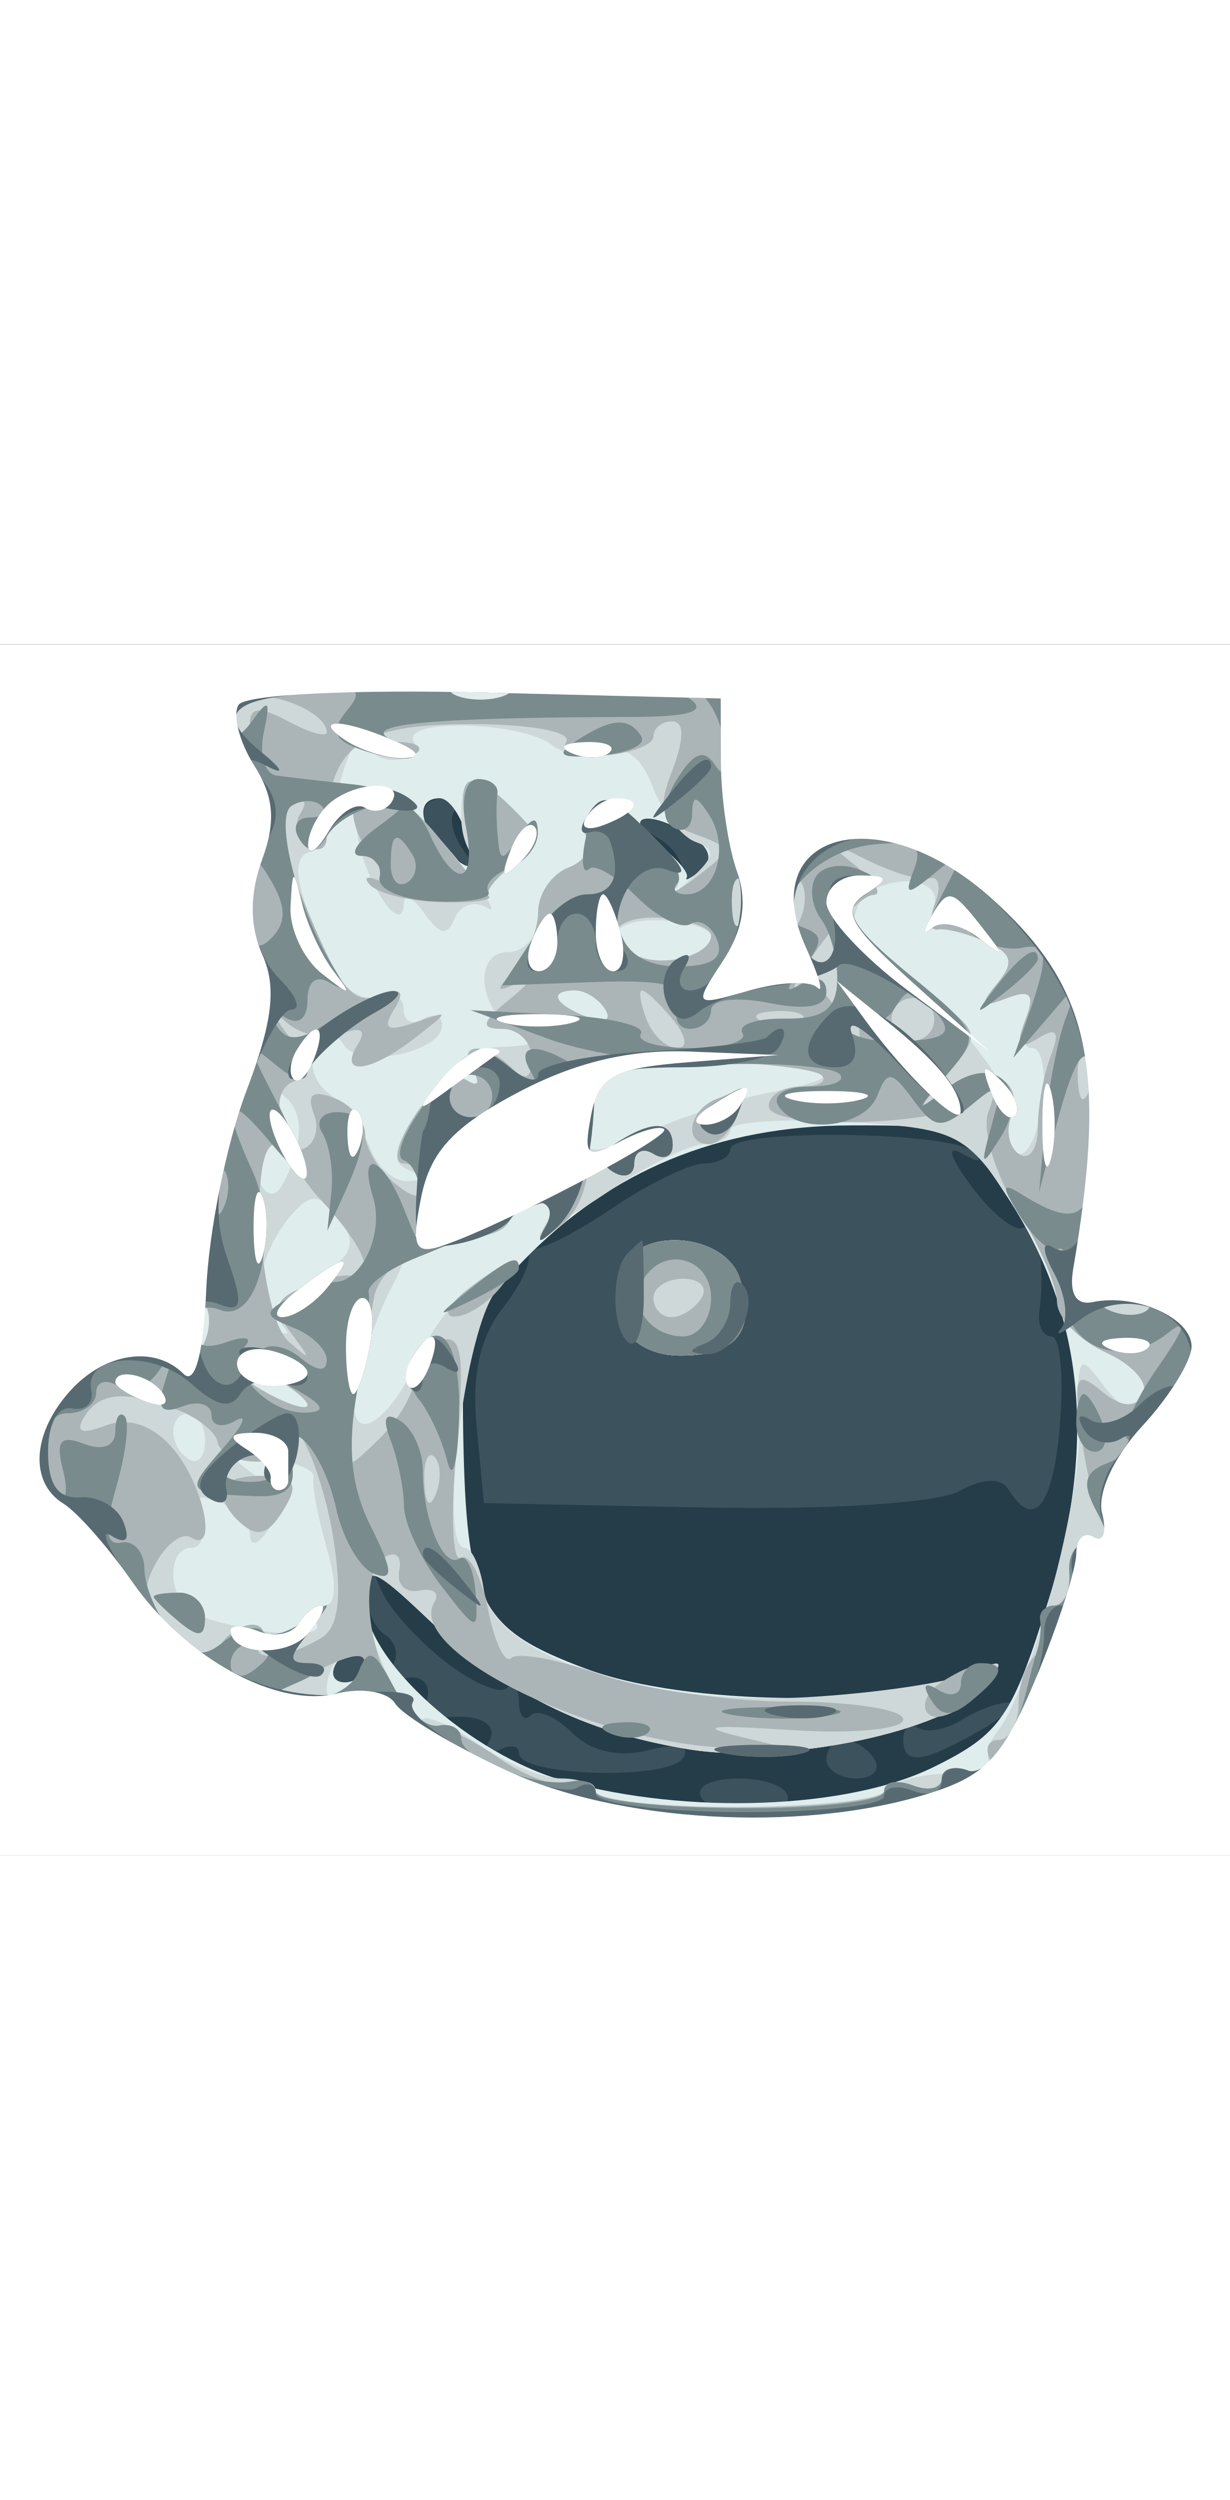 <svg width="31" height="63" viewBox="0 0 64 63" fill="none" xmlns="http://www.w3.org/2000/svg">
<rect x="0" y="0" width="64" height="63" fill="#333333" stroke="none"/>
<path fill-rule="evenodd" clip-rule="evenodd" d="M0 31.5V63H32H64V31.5V0H32H0V31.5Z" fill="#3C525D"/>
<path fill-rule="evenodd" clip-rule="evenodd" d="M0 31.5V63H32H64V31.5V0H32H0V31.5ZM23.675 8.658C23.313 9.02 23.576 10.032 24.259 10.908C25.357 12.317 25.298 12.342 23.75 11.128C21.745 9.555 21.455 8 23.167 8C23.808 8 24.037 8.296 23.675 8.658ZM35.992 9.974C37.262 10.777 37.277 11.108 36.095 12.208C35.212 13.03 34.95 13.068 35.374 12.311C35.742 11.658 35.245 10.659 34.271 10.092C33.297 9.525 32.95 9.054 33.5 9.046C34.05 9.037 35.171 9.455 35.992 9.974ZM50.667 26.411C51.161 26.95 50.921 26.985 50.079 26.496C49.216 25.994 49.412 26.676 50.579 28.232C51.636 29.641 52.837 30.589 53.25 30.338C53.976 29.896 54.406 32.196 54.075 34.75C53.985 35.438 54.273 36 54.713 36C55.154 36 55.353 38.025 55.157 40.5C54.813 44.817 53.816 46.129 52.498 43.997C52.088 43.333 51.206 43.355 49.886 44.061C48.73 44.679 43.127 45.032 36.537 44.9L25.179 44.673L24.8 40.703C24.54 37.976 24.972 36.034 26.178 34.501C27.144 33.273 27.724 31.983 27.467 31.634C27.21 31.285 27.262 31.187 27.581 31.415C27.901 31.643 29.764 30.743 31.721 29.415C33.678 28.087 35.891 27 36.64 27C37.388 27 38.001 26.663 38.003 26.25C38.007 25.174 49.67 25.322 50.667 26.411ZM32.362 32.5C31.411 34.977 32.782 37 35.41 37C38.358 37 39.358 35.702 38.497 32.991C37.741 30.608 33.226 30.246 32.362 32.5ZM23.116 52.885C24.555 54.012 26.017 54.649 26.366 54.301C26.715 53.952 27 54.267 27 55C27 55.733 27.279 56.055 27.619 55.714C27.96 55.374 28.924 55.781 29.763 56.62C30.731 57.588 32.179 57.921 33.728 57.532C35.257 57.148 35.934 57.298 35.541 57.934C34.811 59.114 27.013 58.892 27.005 57.691C27.002 57.246 26.48 57.203 25.845 57.595C25.13 58.038 24.962 57.87 25.405 57.155C26.042 56.124 24.847 55.551 22.75 55.882C22.338 55.947 22.113 55.437 22.25 54.75C22.388 54.063 21.904 53.624 21.176 53.775C20.447 53.926 20.117 53.619 20.442 53.094C20.767 52.568 20.575 51.856 20.016 51.51C19.457 51.165 19.032 50.121 19.07 49.191C19.135 47.625 19.191 47.623 19.82 49.167C20.194 50.085 21.677 51.757 23.116 52.885ZM19 53C19 53.55 18.523 54 17.941 54C17.359 54 17.16 53.55 17.5 53C17.84 52.45 18.316 52 18.559 52C18.802 52 19 52.45 19 53ZM51 56.5C47.972 58.231 47 58.338 47 56.941C47 56.359 47.359 56.104 47.798 56.375C48.237 56.646 49.249 56.455 50.048 55.949C50.846 55.444 51.95 55.04 52.5 55.051C53.05 55.062 52.375 55.714 51 56.5ZM45.5 58C45.84 58.55 45.416 59 44.559 59C43.702 59 43 58.55 43 58C43 57.45 43.423 57 43.941 57C44.459 57 45.16 57.45 45.5 58ZM41 60C41 60.55 40.127 61 39.059 61C37.991 61 36.84 60.55 36.5 60C36.149 59.433 36.99 59 38.441 59C39.848 59 41 59.45 41 60Z" fill="#253D49"/>
<path fill-rule="evenodd" clip-rule="evenodd" d="M0 31.5V63H32H64V31.5V0H32H0V31.5ZM24.305 10.057C24.746 11.745 24.588 11.903 23.421 10.935C21.83 9.614 21.535 8 22.883 8C23.369 8 24.009 8.926 24.305 10.057ZM35.992 9.974C36.935 10.57 37.119 11.214 36.492 11.725C35.946 12.17 35.606 12.345 35.734 12.116C35.863 11.886 35.188 11.105 34.234 10.381C32.258 8.88 33.724 8.54 35.992 9.974ZM52.419 28.75C56.395 34.84 57.086 41.536 54.577 49.654C52.675 55.808 52.067 56.694 48.554 58.417C44.109 60.598 35.798 60.911 29.4 59.139C24.499 57.782 19 52.841 19 49.795C19 47.729 19.18 47.779 22.25 50.692C26.339 54.572 30.318 56.567 35.779 57.475C40.843 58.316 49.329 56.528 51.2 54.225C52.335 52.829 52.246 52.738 50.5 53.512C46.396 55.332 35.692 55.222 30.534 53.307C24.951 51.234 24.26 49.906 24.1 40.94C24.01 35.954 24.335 35.035 27.25 32.039C31.793 27.369 37.411 25.048 44.236 25.022C49.771 25.001 50.057 25.131 52.419 28.75ZM32.362 32.5C31.411 34.977 32.782 37 35.41 37C38.358 37 39.358 35.702 38.497 32.991C37.741 30.608 33.226 30.246 32.362 32.5ZM19 53C19 53.55 18.523 54 17.941 54C17.359 54 17.16 53.55 17.5 53C17.84 52.45 18.316 52 18.559 52C18.802 52 19 52.45 19 53Z" fill="#DFEDED"/>
<path fill-rule="evenodd" clip-rule="evenodd" d="M0 31.5V63H32H64V31.5V0H32H0V31.5ZM26.25 2.662C25.563 2.94 24.438 2.94 23.75 2.662C23.063 2.385 23.625 2.158 25 2.158C26.375 2.158 26.938 2.385 26.25 2.662ZM19.5 5C19.16 5.55 19.61 6 20.5 6C21.39 6 21.858 5.58 21.541 5.066C20.777 3.829 27.15 3.986 28.737 5.244C29.418 5.783 30.67 5.957 31.519 5.631C32.543 5.238 33.369 5.84 33.967 7.414C34.464 8.721 35.462 10.006 36.185 10.27C37.234 10.653 37.2 11.028 36.017 12.125C35.201 12.881 34.826 13.125 35.183 12.667C36.058 11.545 32.187 7.766 30.947 8.533C30.408 8.866 30.228 9.56 30.547 10.076C30.866 10.592 30.423 11.284 29.563 11.614C28.704 11.944 28 13.066 28 14.107C28 15.148 27.305 16 26.456 16C24.514 16 24.937 19.245 27 20.18C28.069 20.664 27.837 20.88 26.191 20.93C24.711 20.975 24.138 21.414 24.595 22.155C25.011 22.827 24.872 23.039 24.264 22.663C23.689 22.308 22.506 23.105 21.635 24.434C20.447 26.248 20.357 26.974 21.276 27.346C22.203 27.722 22.189 27.861 21.219 27.921C20.514 27.964 19.642 27.212 19.281 26.25C18.919 25.288 17.965 24.006 17.159 23.402C16.308 22.763 16.02 21.776 16.472 21.045C17.002 20.188 17.461 20.128 17.911 20.856C18.678 22.098 23 21.222 23 19.824C23 19.306 22.55 19.16 22 19.5C21.45 19.84 21 19.593 21 18.952C21 18.311 20.382 18.023 19.626 18.313C18.847 18.612 17.805 17.902 17.217 16.67C15.43 12.926 15.079 11.14 16.066 10.811C16.591 10.636 17.215 9.481 17.453 8.243C17.927 5.781 18.836 4 19.618 4C19.893 4 19.84 4.45 19.5 5ZM18.575 9.736C18.84 12.149 20.984 15.412 21.015 13.45C21.024 12.928 21.508 13.175 22.091 14C22.894 15.135 23.276 15.194 23.662 14.244C23.942 13.553 24.695 13.308 25.335 13.699C25.976 14.091 25.213 12.875 23.64 10.998C20.118 6.796 18.2 6.318 18.575 9.736ZM24 8.941C24 11.334 25.81 12.59 27.223 11.177C27.954 10.446 27.798 9.655 26.707 8.564C24.644 6.501 24 6.591 24 8.941ZM48.579 13.655C48.3 14.381 48.393 14.91 48.786 14.829C49.179 14.749 50.299 15.031 51.276 15.458C52.672 16.068 52.802 16.534 51.884 17.64C50.946 18.77 51.041 18.921 52.37 18.412C53.598 17.94 53.864 18.192 53.404 19.389C53.064 20.275 53.206 21 53.72 21C54.233 21 54.456 22.345 54.215 23.99C53.973 25.634 53.396 26.745 52.932 26.458C52.467 26.171 52.318 25.334 52.6 24.599C53.203 23.029 46.508 15.568 45.215 16.367C44.058 17.082 44.034 13.676 45.191 12.917C46.843 11.831 49.091 12.321 48.579 13.655ZM36.999 15.167C37 16.127 34.715 16.784 33.25 16.246C31.077 15.447 31.897 14.206 34.499 14.356C35.874 14.435 36.999 14.8 36.999 15.167ZM31.493 18.989C31.843 19.555 31.442 19.723 30.552 19.382C28.82 18.717 28.503 18 29.941 18C30.459 18 31.157 18.445 31.493 18.989ZM42.771 22.563C42.597 22.736 41.328 23.083 39.951 23.332C38.573 23.582 35.844 24.456 33.885 25.275C30.366 26.745 30.328 26.735 30.768 24.432C31.148 22.446 31.902 22.056 35.857 21.8C40.254 21.516 43.464 21.87 42.771 22.563ZM15.195 27.001C14.569 28.693 14.11 28.986 13.537 28.059C13.078 27.318 13.274 26.449 14 26C14.726 25.551 14.929 24.649 14.481 23.862C13.909 22.856 14.015 22.783 14.884 23.58C15.66 24.293 15.766 25.459 15.195 27.001ZM52.525 28.822C53.886 30.825 55 33.188 55 34.072C55 34.956 56.15 36.203 57.556 36.844C59.079 37.537 59.826 38.472 59.404 39.156C58.914 39.947 58.277 39.732 57.347 38.46C56.139 36.808 56.015 37.028 56.155 40.583C56.304 44.404 53.649 54.338 51.876 56.592C51.404 57.193 51.257 57.924 51.55 58.217C51.843 58.51 50.888 58.75 49.428 58.75C47.967 58.75 46.486 59.144 46.136 59.625C45.363 60.689 31 60.808 31 59.75C31 59.337 30.2 59 29.223 59C28.245 59 26.332 58.221 24.973 57.268C23.613 56.316 22.275 55.703 22 55.906C21.241 56.467 19.031 51.765 19.015 49.554C19.002 47.863 19.426 48.012 22.25 50.692C26.339 54.572 30.318 56.567 35.779 57.475C40.843 58.316 49.329 56.528 51.2 54.225C52.335 52.829 52.246 52.738 50.5 53.512C49.4 54 45.572 54.567 41.993 54.772C33.705 55.247 25.665 52.593 25.18 49.223C25.005 48 24.555 47.001 24.18 47.001C22.776 47.004 24.207 35.479 25.844 33.604C27.422 31.799 27.398 31.763 25.339 32.842C24.151 33.465 22.582 35.323 21.852 36.971C20.063 41.015 17.744 41.914 18.626 38.223C18.984 36.726 19.76 34.6 20.351 33.5C20.942 32.4 21.352 31.229 21.262 30.898C21.172 30.567 22.149 30.497 23.432 30.742C24.716 30.988 26.07 30.696 26.442 30.094C26.814 29.492 27.568 29 28.118 29C28.668 29 28.835 29.458 28.489 30.017C28.144 30.576 29.53 29.901 31.57 28.517C33.61 27.133 35.891 26 36.64 26C37.388 26 37.999 25.663 37.998 25.25C37.997 24.837 40.709 24.653 44.023 24.84C49.683 25.159 50.201 25.402 52.525 28.822ZM16.403 33.064C15.072 33.936 14.325 35.026 14.742 35.486C15.159 35.945 14.919 35.986 14.209 35.576C12.824 34.777 13.437 31.518 15.36 29.46C16.217 28.542 16.746 28.637 17.648 29.872C18.609 31.185 18.383 31.765 16.403 33.064ZM32.362 32.5C31.411 34.977 32.782 37 35.41 37C38.358 37 39.358 35.702 38.497 32.991C37.741 30.608 33.226 30.246 32.362 32.5ZM10.683 36.188C10.364 36.985 10.127 36.748 10.079 35.583C10.036 34.529 10.272 33.939 10.604 34.271C10.936 34.603 10.972 35.466 10.683 36.188ZM16 39.57C16 39.845 15.1 39.589 14 39C12.9 38.411 12 37.705 12 37.43C12 37.155 12.9 37.411 14 38C15.1 38.589 16 39.295 16 39.57ZM10.667 41.456C10.667 42.257 10.292 42.68 9.833 42.397C8.753 41.73 8.753 40 9.833 40C10.292 40 10.667 40.655 10.667 41.456ZM16.315 43.331C16.212 43.679 16.519 45.321 16.995 46.982C17.542 48.889 17.496 50 16.871 50C16.327 50 16.143 50.422 16.461 50.937C17 51.809 13.208 51.543 10.25 50.502C8.787 49.988 8.546 47 9.969 47C10.501 47 10.676 46.32 10.357 45.489C9.942 44.407 10.236 44.153 11.389 44.596C12.275 44.936 13.007 45.728 13.015 46.357C13.024 46.986 13.465 46.825 13.997 46C14.688 44.927 14.476 44.136 13.251 43.221C11.723 42.08 11.805 41.983 14.019 42.321C15.384 42.529 16.417 42.984 16.315 43.331ZM18.183 54.217C17.466 54.934 17 54.993 17 54.367C17 53.032 18.183 51.849 18.85 52.517C19.134 52.801 18.834 53.566 18.183 54.217Z" fill="#CED8D9"/>
<path fill-rule="evenodd" clip-rule="evenodd" d="M0 31.5V63H32H64V31.5V0H32H0V31.5ZM17 4.57C17 4.845 16.1 4.589 15 4C13.516 3.206 13 3.24 13 4.131C13 4.793 12.73 5.063 12.4 4.733C12.07 4.403 12.097 3.652 12.461 3.064C13.097 2.035 17 3.33 17 4.57ZM26.25 2.662C25.563 2.94 24.438 2.94 23.75 2.662C23.063 2.385 23.625 2.158 25 2.158C26.375 2.158 26.938 2.385 26.25 2.662ZM29.46 5.065C29.147 5.572 30.04 5.892 31.445 5.775C32.85 5.659 34 5.212 34 4.782C34 4.352 34.439 4 34.975 4C35.606 4 35.61 4.896 34.986 6.536C34.173 8.675 34.348 9.193 36.099 9.841C38.097 10.58 38.106 10.663 36.338 12.022C35.327 12.798 34.8 13.074 35.167 12.634C36.069 11.55 32.181 7.77 30.947 8.533C30.408 8.866 30.228 9.56 30.547 10.076C30.866 10.592 30.423 11.284 29.563 11.614C28.704 11.944 28 12.976 28 13.907C28 14.838 27.438 16.206 26.75 16.947C25.736 18.04 25.783 18.158 27 17.573C27.825 17.176 27.626 17.56 26.559 18.426C25.044 19.654 24.953 20 26.142 20C26.981 20 27.667 20.69 27.667 21.533C27.667 22.589 27.344 22.744 26.633 22.033C25.23 20.63 23.709 20.721 24.595 22.155C25.011 22.827 24.872 23.039 24.264 22.663C23.689 22.308 22.484 23.138 21.586 24.509C20.688 25.879 20.414 27 20.977 27C21.54 27 22 27.505 22 28.122C22 28.898 21.536 28.86 20.5 28C19.675 27.315 19 26.183 19 25.485C19 24.786 18.275 23.936 17.389 23.596C16.259 23.162 15.943 23.409 16.332 24.424C16.638 25.22 16.37 26.043 15.736 26.255C15.019 26.494 15.417 27.532 16.793 29.008C18.996 31.373 19.669 33.142 18.25 32.841C17.837 32.754 16.701 33.031 15.724 33.458C14.266 34.095 14.168 34.525 15.176 35.867C16.206 37.237 16.179 37.3 15.01 36.258C13.487 34.902 12.898 26 14.331 26C14.816 26 14.966 25.354 14.663 24.565C14.36 23.775 14.65 22.948 15.306 22.727C16.184 22.432 16.115 21.819 15.048 20.413C14.125 19.197 14.079 18.927 14.92 19.672C15.648 20.316 16.938 20.577 17.786 20.252C18.798 19.863 19.08 20.062 18.605 20.83C17.59 22.473 19.248 22.286 21.559 20.498C23.441 19.041 23.442 19.016 21.586 19.667C20.148 20.173 19.878 20.006 20.5 19C21.092 18.043 20.889 17.829 19.79 18.25C18.266 18.835 17.628 17.945 15.162 11.786C14.371 9.81 14.379 8.884 15.192 8.381C15.845 7.978 16.03 8.142 15.638 8.776C15.269 9.373 15.425 10.144 15.984 10.49C16.543 10.835 17 10.641 17 10.059C17 5.343 18.523 4.143 24.512 4.143C27.624 4.143 29.781 4.545 29.46 5.065ZM19.813 5.683C20.534 5.972 21.397 5.936 21.729 5.604C22.061 5.272 21.471 5.036 20.417 5.079C19.252 5.127 19.015 5.364 19.813 5.683ZM18.379 8.857C18.446 9.761 19.175 11.096 20 11.824C21.333 13.001 21.333 13.067 20 12.414C19.175 12.01 18.835 12.049 19.244 12.501C19.654 12.952 21.304 13.362 22.911 13.411C24.519 13.46 25.653 13.319 25.432 13.099C25.212 12.878 25.786 12.146 26.709 11.471C28.256 10.339 28.261 10.118 26.765 8.622C24.426 6.283 23.694 6.616 24.292 9.746L24.817 12.492L22.834 10.044C20.491 7.149 18.208 6.542 18.379 8.857ZM48.373 12.172C48.853 12.032 48.981 12.606 48.659 13.447C48.336 14.288 48.393 14.91 48.786 14.829C49.179 14.749 50.299 15.031 51.276 15.458C52.672 16.068 52.802 16.534 51.884 17.64C50.946 18.77 51.041 18.921 52.37 18.412C53.643 17.923 53.866 18.185 53.341 19.553C52.835 20.872 53.004 21.116 54 20.5C54.992 19.887 55.166 20.126 54.67 21.418C54.301 22.378 54 24.053 54 25.141C54 26.228 53.57 26.852 53.044 26.527C52.518 26.202 52.323 25.321 52.612 24.569C53.386 22.551 51.173 21.626 49.206 23.147C47.684 24.323 47.69 24.242 49.258 22.395C50.936 20.42 50.936 20.258 49.258 18.868C44.145 14.631 44.1 14.624 44.519 18.181C44.89 21.322 44.843 21.378 43.653 19.219C42.962 17.964 42.006 17.289 41.53 17.719C41.053 18.148 41.526 17.277 42.582 15.781C43.637 14.286 44.924 13.049 45.441 13.031C45.959 13.014 45.509 12.3 44.441 11.445C42.62 9.986 42.655 9.968 45 11.157C46.375 11.854 47.893 12.311 48.373 12.172ZM38.683 14.188C38.364 14.985 38.127 14.748 38.079 13.583C38.036 12.529 38.272 11.939 38.604 12.271C38.936 12.603 38.972 13.466 38.683 14.188ZM41.683 14.188C41.364 14.985 41.127 14.748 41.079 13.583C41.036 12.529 41.272 11.939 41.604 12.271C41.936 12.603 41.972 13.466 41.683 14.188ZM37 15.135C37 16.122 34.736 16.792 33.25 16.246C31.04 15.433 31.918 14.016 34.5 14.229C35.875 14.343 37 14.751 37 15.135ZM31.493 18.989C31.843 19.555 31.442 19.723 30.552 19.382C28.82 18.717 28.503 18 29.941 18C30.459 18 31.157 18.445 31.493 18.989ZM35 19.5C35.718 20.365 35.815 21 35.229 21C34.671 21 33.955 20.325 33.638 19.5C33.322 18.675 33.219 18 33.409 18C33.599 18 34.315 18.675 35 19.5ZM48.447 20.085C48.125 20.606 47.436 20.769 46.915 20.447C46.394 20.125 46.231 19.436 46.553 18.915C46.875 18.394 47.564 18.231 48.085 18.553C48.606 18.875 48.769 19.564 48.447 20.085ZM41.729 19.604C41.397 19.936 40.534 19.972 39.813 19.683C39.015 19.364 39.252 19.127 40.417 19.079C41.471 19.036 42.061 19.272 41.729 19.604ZM42.745 22.411C43.068 22.735 42.583 23 41.667 23C40.75 23 40 23.454 40 24.008C40 25.295 49.081 25.051 50.773 23.719C51.721 22.973 51.888 23.129 51.426 24.333C51.085 25.222 51.749 27.476 52.903 29.343C54.056 31.209 55 33.398 55 34.208C55 35.017 56.15 36.203 57.556 36.844C58.962 37.484 59.822 38.478 59.467 39.053C59.034 39.754 58.323 39.683 57.301 38.834C55.975 37.735 55.842 38.037 56.265 41.181C56.533 43.165 57.066 45.298 57.45 45.919C57.853 46.571 57.588 46.933 56.824 46.775C56.089 46.622 55.562 47.278 55.639 48.25C55.715 49.212 55.351 50 54.83 50C54.309 50 54.141 50.419 54.457 50.931C54.774 51.443 54.575 52.144 54.016 52.49C53.457 52.835 53 53.991 53 55.059C53 56.127 52.523 57 51.941 57C51.359 57 51.207 57.526 51.605 58.17C52.091 58.957 51.783 59.131 50.664 58.701C49.749 58.35 49 58.485 49 59C49 59.515 48.325 59.678 47.5 59.362C46.675 59.045 46 59.172 46 59.643C46 60.114 42.625 60.5 38.5 60.5C34.375 60.5 31 60.125 31 59.667C31 59.208 30.438 59.032 29.75 59.274C29.063 59.516 27.375 58.928 26 57.967C24.625 57.006 23.05 56.232 22.5 56.248C20.125 56.314 17.987 48.744 20.025 47.485C20.588 47.136 20.926 47.447 20.775 48.176C20.624 48.904 21.096 49.376 21.824 49.225C22.553 49.074 22.901 49.351 22.598 49.842C21.129 52.218 30.056 56.828 37.164 57.365C41.592 57.7 41.904 57.628 39 56.944C36.162 56.276 36.588 56.189 41.25 56.488C44.413 56.69 47 56.438 47 55.928C47 55.417 44.357 55 41.126 55C37.895 55 33.436 54.359 31.216 53.576C28.997 52.793 26.918 52.415 26.597 52.736C26.276 53.057 25.731 51.905 25.385 50.176C25.039 48.447 24.404 47.25 23.973 47.517C23.542 47.783 23.44 45.241 23.746 41.867C24.198 36.876 24.041 35.824 22.901 36.224C22.13 36.494 21.529 37.342 21.564 38.108C21.6 38.873 20.75 40.349 19.677 41.387C17.751 43.25 17.735 43.225 18.472 39.387C18.882 37.249 19.32 34.849 19.446 34.054C19.572 33.259 20.201 32.433 20.844 32.219C21.486 32.005 21.798 31.483 21.536 31.059C21.275 30.635 22.119 30.491 23.413 30.739C24.707 30.986 26.07 30.696 26.442 30.094C26.814 29.492 27.568 29 28.118 29C28.668 29 28.78 29.563 28.367 30.25C27.823 31.156 28.065 31.136 29.249 30.177C30.312 29.315 30.81 27.569 30.675 25.177L30.469 21.5L36.312 21.661C39.526 21.75 42.421 22.088 42.745 22.411ZM56.683 23.188C56.364 23.985 56.127 23.748 56.079 22.583C56.036 21.529 56.272 20.939 56.604 21.271C56.936 21.603 56.972 22.466 56.683 23.188ZM37.25 23.662C35.82 24.239 35.551 26 36.893 26C37.384 26 38.045 25.325 38.362 24.5C38.678 23.675 38.839 23.036 38.719 23.079C38.598 23.122 37.938 23.385 37.25 23.662ZM32.143 25.89C31.197 26.49 31.122 26.957 31.893 27.434C32.502 27.81 33 27.615 33 27C33 26.385 33.45 26.16 34 26.5C34.55 26.84 35 26.641 35 26.059C35 24.786 33.981 24.726 32.143 25.89ZM32.362 32.5C31.411 34.977 32.782 37 35.41 37C38.358 37 39.358 35.702 38.497 32.991C37.741 30.608 33.226 30.246 32.362 32.5ZM24.441 33.468C23.374 34.276 23.007 34.951 23.628 34.968C24.248 34.986 25.315 34.325 26 33.5C27.581 31.595 26.935 31.582 24.441 33.468ZM36.5 34C36.16 34.55 35.459 35 34.941 35C34.423 35 34 34.55 34 34C34 33.45 34.702 33 35.559 33C36.416 33 36.84 33.45 36.5 34ZM10.683 36.188C10.364 36.985 10.127 36.748 10.079 35.583C10.036 34.529 10.272 33.939 10.604 34.271C10.936 34.603 10.972 35.466 10.683 36.188ZM59.729 34.604C59.397 34.936 58.534 34.972 57.813 34.683C57.015 34.364 57.252 34.127 58.417 34.079C59.471 34.036 60.061 34.272 59.729 34.604ZM16 39.57C16 39.845 15.1 39.589 14 39C12.9 38.411 12 37.705 12 37.43C12 37.155 12.9 37.411 14 38C15.1 38.589 16 39.295 16 39.57ZM9.324 39.859C10.327 40.255 11.227 40.99 11.324 41.493C11.57 42.769 15 42.9 15 41.633C15 39.05 16.803 42.889 17.374 46.69C17.805 49.553 17.608 51.127 16.752 51.662C14.915 52.809 12.902 52.967 13.554 51.912C13.864 51.41 13.668 51 13.118 51C12.568 51 11.822 51.479 11.46 52.065C11.028 52.764 10.159 52.549 8.933 51.439C7.491 50.134 7.297 49.314 8.082 47.846C8.642 46.8 9.477 46.177 9.937 46.461C11.396 47.363 10.568 43.576 8.901 41.723C7.873 40.582 6.653 40.196 5.487 40.643C4.236 41.123 3.897 40.976 4.395 40.17C5.198 38.87 6.592 38.783 9.324 39.859ZM22.683 44.188C22.364 44.985 22.127 44.748 22.079 43.583C22.036 42.529 22.272 41.939 22.604 42.271C22.936 42.603 22.972 43.466 22.683 44.188ZM11.625 43.814C11.397 44.191 11.762 45.01 12.437 45.633C13.363 46.488 13.923 46.353 14.714 45.087C15.55 43.748 15.385 43.379 13.901 43.267C12.877 43.19 11.853 43.436 11.625 43.814ZM8 49.544C8 49.66 8.6 50.253 9.333 50.862C10.33 51.689 10.667 51.635 10.667 50.651C10.667 49.926 10.067 49.333 9.333 49.333C8.6 49.333 8 49.428 8 49.544ZM18.541 53.933C18.179 54.52 16.896 54.993 15.691 54.985C13.59 54.971 13.602 54.917 16 53.653C18.745 52.207 19.553 52.296 18.541 53.933ZM49.029 53.961C48.22 54.473 47.893 55.226 48.303 55.636C48.712 56.046 49.808 55.62 50.738 54.69C52.545 52.883 51.464 52.421 49.029 53.961Z" fill="#ABB5B7"/>
<path fill-rule="evenodd" clip-rule="evenodd" d="M0 31.5V63H32H64V31.5V0H32H0V31.5ZM18.07 3.416C17.216 4.445 17.332 4.913 18.556 5.383C20.997 6.32 22.79 5.982 20.5 5.017C18.472 4.162 22.118 3.795 32.865 3.771C35.93 3.764 36.824 3.476 35.865 2.804C34.726 2.006 34.733 1.91 35.908 2.227C36.683 2.435 37.472 3.707 37.661 5.053C37.865 6.5 37.684 7.006 37.218 6.29C36.646 5.41 36.105 5.602 35.236 6.994C34.481 8.202 34.402 9.13 35.02 9.513C35.559 9.846 36.007 9.529 36.015 8.809C36.027 7.803 36.237 7.826 36.923 8.909C37.967 10.559 37.253 13 35.726 13C35.144 13 34.929 12.738 35.25 12.417C35.571 12.096 34.933 10.933 33.833 9.833C31.749 7.749 30.768 7.973 30.379 10.621C30.253 11.48 30.379 11.955 30.658 11.675C30.938 11.395 32.046 12.046 33.12 13.12C34.194 14.194 35.459 14.834 35.932 14.542C36.404 14.25 37.027 14.628 37.316 15.381C37.676 16.319 37.039 16.75 35.294 16.75C33.645 16.75 32.575 16.089 32.257 14.875C31.585 12.303 29.542 12.523 27.679 15.368L26.127 17.735L30.958 17.562C34.571 17.432 35.662 17.717 35.287 18.694C35.012 19.412 35.284 20 35.893 20C36.502 20 37 19.561 37 19.025C37 18.475 38.308 18.312 40 18.65C41.982 19.046 43 18.848 43 18.066C43 17.385 42.469 17.201 41.75 17.633C40.804 18.201 40.815 17.996 41.792 16.789C42.847 15.486 42.847 15.109 41.792 14.726C39.607 13.933 42.255 10.749 45.376 10.416C47.575 10.182 48.039 10.455 47.561 11.701C47.034 13.076 47.175 13.101 48.641 11.891C50.191 10.612 50.223 10.702 49.028 13C48.314 14.375 48.086 15.166 48.523 14.759C48.959 14.351 49.873 14.479 50.553 15.044C51.233 15.608 52.399 15.942 53.145 15.785C54.562 15.487 54.617 16.177 53.44 19.5L52.731 21.5L54.447 19.5L56.163 17.5L55.429 19.5C55.026 20.6 54.554 23.075 54.38 25L54.066 28.5L54.917 25.199C56.216 20.161 57 20.178 57 25.245C57 29.837 56.225 30.521 53.176 28.617C52.088 27.938 52.079 28.153 53.126 29.831C53.827 30.953 54.697 31.687 55.06 31.463C55.422 31.239 55.599 32.151 55.452 33.49C55.127 36.443 58.267 37.829 60.759 35.833C61.853 34.956 61.676 35.564 60.24 37.613C59.041 39.325 58.335 41.002 58.673 41.339C59.01 41.677 58.555 42.233 57.661 42.576C56.402 43.06 56.267 43.63 57.061 45.114C57.833 46.556 57.766 46.963 56.793 46.764C56.082 46.619 55.562 47.288 55.639 48.25C55.715 49.212 55.378 50 54.889 50C54.4 50 54.053 50.337 54.118 50.75C54.184 51.163 54.127 51.837 53.993 52.25C53.86 52.663 53.672 53.337 53.576 53.75C52.729 57.398 51.635 59.074 50.41 58.604C49.634 58.306 49 58.485 49 59C49 59.515 48.325 59.678 47.5 59.362C46.675 59.045 46 59.191 46 59.686C46 60.181 42.625 60.57 38.5 60.55C34.375 60.53 31 60.153 31 59.713C31 59.273 30.438 59.02 29.75 59.152C27.894 59.508 24 58.005 24 56.933C24 56.42 23.474 56.112 22.832 56.25C22.189 56.387 21.122 55.462 20.461 54.192C19.486 52.322 19.145 52.18 18.66 53.442C18.332 54.299 17.036 54.968 15.781 54.93C13.616 54.863 13.602 54.816 15.5 54C16.6 53.527 16.882 53.109 16.128 53.07C14.964 53.011 14.964 52.733 16.128 51.25C17.342 49.702 17.317 49.643 15.908 50.741C15.032 51.424 14.031 51.697 13.682 51.349C13.334 51 12.422 51.235 11.657 51.87C10.581 52.763 9.956 52.651 8.898 51.377C8.146 50.47 7.523 49.002 7.515 48.114C7.507 47.227 6.972 46.601 6.327 46.724C5.478 46.887 5.405 46.076 6.06 43.791C6.558 42.054 6.748 40.415 6.483 40.15C6.217 39.884 6 40.24 6 40.94C6 41.704 5.351 41.965 4.379 41.592C3.133 41.114 2.881 41.436 3.286 42.987C3.576 44.095 3.405 44.751 2.907 44.442C1.413 43.519 1.883 40 3.5 40C4.325 40 5 39.523 5 38.941C5 38.359 5.5 38.191 6.112 38.569C6.723 38.947 7.666 38.636 8.206 37.878C8.949 36.835 9.041 36.953 8.583 38.361C8.134 39.741 8.369 40.073 9.489 39.643C10.32 39.324 11 39.525 11 40.09C11 40.656 11.562 40.789 12.25 40.387C12.938 39.985 12.643 40.634 11.595 41.828C9.598 44.105 9.64 44.168 13.25 44.312C14.892 44.378 15.414 43.915 15.183 42.601C14.66 39.628 16.794 41.786 17.484 44.928C17.835 46.526 18.718 48.062 19.447 48.341C20.49 48.742 20.459 48.224 19.302 45.903C18.25 43.796 18.052 41.752 18.604 38.728C19.028 36.403 19.288 34.154 19.182 33.731C19.075 33.309 20.228 32.473 21.744 31.874C23.26 31.275 25.281 30.383 26.236 29.892C28.616 28.669 29.246 28.773 28.412 30.25C27.885 31.183 28.014 31.217 28.919 30.384C30.78 28.672 31.402 22.87 29.832 21.875C27.872 20.633 26.774 20.82 27.633 22.25C28.081 22.996 27.654 22.907 26.574 22.029C24.934 20.697 24.541 20.838 22.393 23.529C21.089 25.163 20.467 26.65 21.011 26.833C21.555 27.017 21.971 28.142 21.937 29.333C21.873 31.5 21.873 31.5 20.969 29.25C19.907 26.608 18.614 26.194 19.41 28.75C19.995 30.632 18.837 33.168 17.388 33.176C16.9 33.178 15.825 33.56 15 34.023C13.711 34.747 13.746 34.96 15.25 35.54C16.212 35.911 17 36.671 17 37.229C17 37.868 16.502 37.831 15.658 37.131C14.92 36.519 14.006 36.328 13.627 36.707C13.247 37.086 13.964 37.966 15.219 38.663C16.872 39.58 17.052 39.939 15.872 39.965C13.882 40.008 11.739 37.623 12.759 36.499C13.166 36.049 12.713 35.964 11.75 36.309C10.604 36.721 10 36.441 10 35.5C10 34.652 10.597 34.292 11.458 34.622C13.464 35.392 14.577 30.562 13.127 27.379C11.471 23.745 11.805 23.186 14.033 25.861C16.435 28.743 16.548 27.96 14.345 23.7C12.806 20.723 12.806 20.596 14.345 21.872C15.368 22.72 16 22.828 16 22.154C16 21.555 17.237 20.393 18.75 19.572C20.262 18.751 21.038 18.062 20.473 18.04C19.907 18.018 18.474 18.68 17.288 19.511C15.699 20.624 14.942 20.715 14.411 19.856C13.963 19.13 14.126 18.96 14.845 19.405C15.536 19.832 16 19.468 16 18.5C16 17.532 16.464 17.168 17.155 17.595C17.95 18.087 18.03 17.872 17.413 16.905C15.544 13.977 14.233 8.974 15.18 8.388C15.704 8.065 16.403 8.07 16.733 8.4C17.063 8.73 16.782 9 16.108 9C15.434 9 15.19 9.498 15.566 10.107C16.048 10.887 16.485 10.834 17.045 9.927C17.482 9.22 18.664 8.525 19.67 8.384C21.371 8.145 21.363 8.228 19.559 9.563C18.491 10.353 18.154 11 18.809 11C19.464 11 19.888 11.503 19.75 12.117C19.611 12.737 20.904 13.294 22.655 13.367C24.39 13.44 25.63 13.21 25.41 12.855C25.191 12.5 25.684 11.952 26.506 11.636C27.328 11.321 27.993 10.486 27.985 9.781C27.974 8.885 27.678 8.951 27 10C26.138 11.333 26.016 11.333 25.897 10C25.823 9.175 25.816 8.162 25.882 7.75C25.947 7.338 25.498 7 24.883 7C24.232 7 23.966 8.041 24.245 9.5C24.835 12.59 23.65 12.773 22.323 9.797C21.698 8.398 20.275 7.481 18.42 7.284C16.814 7.113 14.999 6.905 14.387 6.82C13.775 6.736 13.477 5.729 13.724 4.583C14.091 2.88 13.978 2.774 13.102 4C12.513 4.825 12.024 5.013 12.015 4.417C11.993 2.808 12.529 2.522 16.017 2.283C18.581 2.107 18.975 2.325 18.07 3.416ZM26.25 2.662C25.563 2.94 24.438 2.94 23.75 2.662C23.063 2.385 23.625 2.158 25 2.158C26.375 2.158 26.938 2.385 26.25 2.662ZM30 5.005C28.845 5.756 29.117 5.934 31.178 5.778C32.651 5.667 33.637 5.221 33.369 4.788C32.731 3.756 31.834 3.814 30 5.005ZM21.457 10.931C21.774 11.443 21.65 12.098 21.183 12.387C20.716 12.676 20.333 12.257 20.333 11.456C20.333 9.77 20.649 9.623 21.457 10.931ZM14.104 15.296C13.299 16.101 13.008 15.601 13.03 13.45C13.057 10.864 13.193 10.728 14.134 12.346C14.903 13.67 14.895 14.505 14.104 15.296ZM42.446 12.087C42.106 12.638 42.232 13.63 42.726 14.294C43.22 14.957 43.596 16.4 43.562 17.5C43.516 18.995 42.824 19.492 40.825 19.466C39.353 19.448 38.367 19.785 38.634 20.216C38.9 20.647 37.715 21 36 21C34.285 21 33.09 20.663 33.345 20.25C33.6 19.837 31.714 19.394 29.154 19.264L24.5 19.028L28.5 20.508C30.7 21.322 34.868 21.921 37.762 21.839C40.656 21.758 43.319 21.985 43.679 22.345C44.039 22.705 43.332 23 42.108 23C40.879 23 40.159 23.448 40.5 24C41.455 25.545 44.993 25.181 45.65 23.471C46.159 22.143 46.405 22.171 47.51 23.683C48.635 25.221 48.989 25.254 50.536 23.97C52.143 22.636 52.231 22.722 51.596 25.008C50.994 27.177 51.054 27.261 52.056 25.654C53.701 23.016 51.734 21.181 49.292 23.075C47.57 24.411 47.57 24.383 49.289 22.361C51.039 20.303 50.995 20.188 47.289 17.149C44.412 14.789 43.821 13.829 44.834 13.16C45.915 12.445 45.874 12.166 44.616 11.683C43.762 11.355 42.786 11.537 42.446 12.087ZM38.683 14.188C38.364 14.985 38.127 14.748 38.079 13.583C38.036 12.529 38.272 11.939 38.604 12.271C38.936 12.603 38.972 13.466 38.683 14.188ZM51.872 17.75C50.629 19.336 50.664 19.371 52.25 18.128C53.212 17.373 54 16.585 54 16.378C54 15.555 53.179 16.084 51.872 17.75ZM48.804 19.264C49.606 20.23 49.164 20.555 46.926 20.647C45.317 20.713 44 20.342 44 19.824C44 19.306 44.419 19.141 44.931 19.457C45.443 19.774 46.144 19.575 46.49 19.016C47.297 17.71 47.536 17.736 48.804 19.264ZM25.447 24.085C25.125 24.606 24.436 24.769 23.915 24.447C23.394 24.125 23.231 23.436 23.553 22.915C23.875 22.394 24.564 22.231 25.085 22.553C25.606 22.875 25.769 23.564 25.447 24.085ZM37.143 23.89C36.309 24.419 36.172 24.988 36.788 25.369C37.34 25.71 38.048 25.316 38.364 24.494C39.026 22.767 38.964 22.737 37.143 23.89ZM16.769 25.417C17.144 26.012 17.356 27.4 17.241 28.5L17.033 30.5L17.946 28.5C19.294 25.548 19.177 24.333 17.544 24.333C16.743 24.333 16.394 24.821 16.769 25.417ZM32.143 25.89C31.197 26.49 31.122 26.957 31.893 27.434C32.502 27.81 33 27.615 33 27C33 26.385 33.45 26.16 34 26.5C34.55 26.84 35 26.641 35 26.059C35 24.786 33.981 24.726 32.143 25.89ZM11.683 29.188C11.364 29.985 11.127 29.748 11.079 28.583C11.036 27.529 11.272 26.939 11.604 27.271C11.936 27.603 11.972 28.466 11.683 29.188ZM32.362 32.5C31.411 34.977 32.782 37 35.41 37C38.358 37 39.358 35.702 38.497 32.991C37.741 30.608 33.226 30.246 32.362 32.5ZM24.441 33.555C22.577 35.049 22.589 35.067 24.75 34.02C25.988 33.42 27 32.72 27 32.465C27 31.7 26.481 31.921 24.441 33.555ZM37 34C37 35.1 36.352 36 35.559 36C33.792 36 32.663 34.354 33.5 33C34.587 31.24 37 31.93 37 34ZM59.729 34.604C59.397 34.936 58.534 34.972 57.813 34.683C57.015 34.364 57.252 34.127 58.417 34.079C59.471 34.036 60.061 34.272 59.729 34.604ZM21.473 37.044C21.118 37.618 21.268 38.63 21.806 39.294C22.344 39.957 23.006 41.4 23.276 42.5C23.547 43.6 23.82 42.587 23.884 40.25C23.994 36.224 22.888 34.754 21.473 37.044ZM56 40.5C56 41.325 56.436 42 56.969 42C57.501 42 57.678 41.325 57.362 40.5C57.045 39.675 56.609 39 56.393 39C56.177 39 56 39.675 56 40.5ZM20.33 41.418C20.699 42.378 21.01 43.914 21.022 44.832C21.034 45.749 21.913 47.625 22.974 49C24.84 51.419 24.897 51.43 24.744 49.319C24.656 48.12 24.275 47.33 23.897 47.564C23.06 48.081 22 45.518 22 42.977C22 41.955 21.474 40.793 20.83 40.395C20.032 39.902 19.873 40.227 20.33 41.418ZM14.368 42.786C14.635 43.218 14.019 43.571 13 43.571C11.981 43.571 11.365 43.218 11.632 42.786C11.9 42.354 12.515 42 13 42C13.485 42 14.1 42.354 14.368 42.786ZM8 49.544C8 49.66 8.6 50.253 9.333 50.862C10.33 51.689 10.667 51.635 10.667 50.651C10.667 49.926 10.067 49.333 9.333 49.333C8.6 49.333 8 49.428 8 49.544ZM14 52.441C14 52.684 13.55 53.16 13 53.5C12.45 53.84 12 53.641 12 53.059C12 52.477 12.45 52 13 52C13.55 52 14 52.198 14 52.441ZM50 54.059C50 54.641 49.48 54.797 48.845 54.405C48.114 53.952 47.963 54.131 48.435 54.894C49.004 55.815 49.509 55.823 50.589 54.926C52.254 53.544 52.371 53 51 53C50.45 53 50 53.477 50 54.059ZM38.264 55.718C39.784 55.947 42.034 55.941 43.264 55.704C44.494 55.467 43.25 55.279 40.5 55.286C37.75 55.294 36.744 55.488 38.264 55.718ZM31.813 56.683C32.534 56.972 33.397 56.936 33.729 56.604C34.061 56.272 33.471 56.036 32.417 56.079C31.252 56.127 31.015 56.364 31.813 56.683ZM37.762 57.707C39.006 57.946 40.806 57.937 41.762 57.687C42.718 57.437 41.7 57.241 39.5 57.252C37.3 57.263 36.518 57.468 37.762 57.707Z" fill="#798B8D"/>
<path fill-rule="evenodd" clip-rule="evenodd" d="M0 31.5V63H32H64V31.5V0H32H0V31.5ZM37.51 6.154C37.515 7.994 37.878 10.496 38.315 11.712C39.164 14.071 37.658 18 35.906 18C35.343 18 35.203 17.48 35.595 16.845C36.028 16.146 35.871 15.962 35.198 16.378C34.587 16.755 34.345 17.736 34.66 18.558C35.045 19.561 35.614 19.735 36.392 19.09C37.029 18.561 38.759 17.967 40.237 17.769C41.715 17.571 43.239 17.094 43.624 16.709C44.009 16.324 45.938 17.167 47.912 18.581C51.367 21.058 51.352 21.02 47.5 17.574C44.192 14.615 43.759 13.826 45 13.013C46.265 12.184 46.208 12.028 44.633 12.015C43.257 12.004 42.904 12.525 43.289 13.999C43.992 16.685 42.32 17.583 41.489 14.967C40.657 12.345 42.573 10 45.546 10C48.589 10 53.931 14.59 55.636 18.671C57.798 23.845 57.201 32.86 54.795 31.374C54.192 31.001 54.219 31.541 54.865 32.748C55.451 33.842 55.608 35.119 55.215 35.586C54.822 36.052 55.266 35.849 56.202 35.134C58.529 33.358 62 34.615 62 37.234C62 38.389 61.721 39.055 61.381 38.714C61.04 38.374 60.104 38.753 59.3 39.557C58.496 40.361 57.356 40.72 56.765 40.355C56.123 39.958 55.982 40.162 56.415 40.862C56.813 41.506 57.67 41.714 58.319 41.324C59.003 40.914 58.927 41.323 58.138 42.295C57.389 43.219 57.035 44.65 57.352 45.475C57.687 46.347 57.42 46.876 56.714 46.738C56.046 46.607 55.632 47.288 55.794 48.25C55.955 49.213 55.693 50 55.211 50C54.728 50 54.333 50.626 54.333 51.391C54.333 54.332 51.698 59.098 50.357 58.584C49.611 58.297 49 58.547 49 59.138C49 59.73 48.325 59.955 47.5 59.638C46.675 59.322 46 59.45 46 59.924C46 60.398 42.625 60.769 38.5 60.75C34.375 60.73 31 60.302 31 59.798C31 59.294 30.565 59.151 30.034 59.479C28.731 60.284 20.785 56.157 21.478 55.035C21.78 54.547 20.434 54.345 18.488 54.586C14.087 55.132 9.883 53.048 6.882 48.835C5.631 47.077 5.14 45.968 5.792 46.371C6.557 46.844 6.783 46.597 6.428 45.673C6.126 44.886 5.119 44.3 4.19 44.371C3.02 44.46 2.5 43.731 2.5 42C2.5 40.533 3.017 39.603 3.75 39.75C4.437 39.887 4.887 39.464 4.75 38.809C4.349 36.902 7.979 36.671 9.975 38.477C11.261 39.641 12.009 39.795 12.502 38.997C12.887 38.374 13.832 38.105 14.601 38.4C15.371 38.696 16 38.554 16 38.085C16 37.617 15.099 36.998 13.999 36.71C12.898 36.422 12.23 36.563 12.515 37.024C12.8 37.485 12.622 38.115 12.121 38.425C11.62 38.735 10.937 38.279 10.605 37.412C9.617 34.839 9.908 33.751 11.427 34.334C12.597 34.783 12.671 34.355 11.838 31.966C11.067 29.754 11.225 27.839 12.491 24.026C13.41 21.262 14.607 19 15.152 19C15.697 19 15.436 18.293 14.571 17.429C12.823 15.681 12.541 12.274 13.958 10.034C14.559 9.084 14.465 8.047 13.693 7.092C12.725 5.894 12.782 5.76 14 6.382C14.825 6.804 14.667 6.47 13.65 5.641C10.24 2.862 12.722 2.19 25.248 2.503L37.5 2.809L37.51 6.154ZM18 5C18.825 5.533 20.175 5.945 21 5.914C21.989 5.878 21.819 5.567 20.5 5C17.751 3.819 16.172 3.819 18 5ZM29.813 5.683C30.534 5.972 31.397 5.936 31.729 5.604C32.061 5.272 31.471 5.036 30.417 5.079C29.252 5.127 29.015 5.364 29.813 5.683ZM34.872 7.75C33.629 9.336 33.664 9.371 35.25 8.128C36.212 7.373 37 6.585 37 6.378C37 5.555 36.179 6.084 34.872 7.75ZM17.097 8.303C16.494 8.906 16.014 9.873 16.03 10.45C16.047 11.027 16.504 10.74 17.046 9.81C17.637 8.798 18.881 8.285 20.151 8.529C21.317 8.754 21.972 8.638 21.606 8.273C20.473 7.14 18.246 7.154 17.097 8.303ZM30.485 9.025C30.136 9.588 30.222 9.926 30.676 9.775C31.129 9.624 31.613 9.838 31.75 10.25C32.338 12.015 31.903 13 30.535 13C29.73 13 28.589 13.9 28 15C27.274 16.356 27.263 17 27.965 17C28.534 17 29 16.325 29 15.5C29 14.675 29.45 14 30 14C30.55 14 31 14.675 31 15.5C31 16.325 31.477 17 32.059 17C32.641 17 32.837 16.546 32.494 15.991C31.359 14.154 32.98 11.055 34.725 11.725C35.842 12.153 35.67 11.67 34.174 10.174C31.704 7.704 31.366 7.599 30.485 9.025ZM26.564 10.707C26.022 12.132 26.136 12.247 27.124 11.267C27.808 10.588 28.115 9.781 27.807 9.474C27.499 9.166 26.94 9.721 26.564 10.707ZM15.116 13.628C15.052 14.798 15.787 16.373 16.75 17.128C18.272 18.321 18.351 18.305 17.358 17C16.729 16.175 15.994 14.6 15.724 13.5C15.257 11.6 15.226 11.607 15.116 13.628ZM48.399 14.25C48.003 14.938 48.048 15.166 48.498 14.759C48.948 14.351 50.032 14.576 50.908 15.259C52.317 16.357 52.342 16.298 51.128 14.75C49.492 12.664 49.328 12.634 48.399 14.25ZM17.223 19.557C16 20.413 15 21.624 15 22.248C15 22.872 15.563 22.677 16.25 21.815C16.938 20.954 18.4 19.756 19.5 19.155C20.6 18.553 21.038 18.047 20.473 18.03C19.907 18.014 18.445 18.701 17.223 19.557ZM43.186 19.214C41.575 20.825 41.694 22 43.469 22C44.436 22 44.727 21.402 44.32 20.25C43.981 19.288 45.12 20.044 46.852 21.93C49.587 24.91 51.308 25.322 49.235 22.5C47.051 19.528 44.343 18.057 43.186 19.214ZM26.25 19.689C27.212 19.941 28.788 19.941 29.75 19.689C30.712 19.438 29.925 19.232 28 19.232C26.075 19.232 25.288 19.438 26.25 19.689ZM39.904 20.43C39.667 20.666 36.892 21.001 33.737 21.174C30.582 21.347 28 21.884 28 22.367C28 22.85 27.306 22.669 26.458 21.965C25.253 20.965 24.651 20.949 23.708 21.892C23.043 22.557 22.444 23.528 22.375 24.05C22.306 24.573 22.159 25.113 22.048 25.25C21.937 25.387 21.768 26.879 21.673 28.564C21.522 31.244 21.784 31.573 23.765 31.194C25.01 30.956 26.274 30.365 26.574 29.881C27.429 28.496 29.201 28.852 28.412 30.25C27.884 31.185 28.013 31.218 28.923 30.381C30.128 29.271 30.776 27.124 30.923 23.75C30.984 22.358 31.907 22 35.441 22C37.884 22 40.16 21.55 40.5 21C41.117 20.001 40.716 19.617 39.904 20.43ZM26 22.833C26 24.135 24.811 25.001 23.844 24.404C22.81 23.765 23.702 22 25.059 22C25.577 22 26 22.375 26 22.833ZM51.564 23.293C51.94 24.279 52.499 24.834 52.807 24.526C53.115 24.219 52.808 23.412 52.124 22.733C51.136 21.753 51.022 21.868 51.564 23.293ZM54.232 25C54.232 26.925 54.438 27.712 54.689 26.75C54.941 25.788 54.941 24.212 54.689 23.25C54.438 22.288 54.232 23.075 54.232 25ZM37.143 23.89C36.309 24.419 36.172 24.988 36.788 25.369C37.34 25.71 38.048 25.316 38.364 24.494C39.026 22.767 38.964 22.737 37.143 23.89ZM41.25 23.689C42.212 23.941 43.788 23.941 44.75 23.689C45.712 23.438 44.925 23.232 43 23.232C41.075 23.232 40.288 23.438 41.25 23.689ZM14.031 24.5C14.031 25.05 14.467 26.175 15 27C15.533 27.825 15.969 28.05 15.969 27.5C15.969 26.95 15.533 25.825 15 25C14.467 24.175 14.031 23.95 14.031 24.5ZM18.079 25.583C18.127 26.748 18.364 26.985 18.683 26.188C18.972 25.466 18.936 24.603 18.604 24.271C18.272 23.939 18.036 24.529 18.079 25.583ZM32.143 25.89C31.197 26.49 31.122 26.957 31.893 27.434C32.502 27.81 33 27.615 33 27C33 26.385 33.45 26.16 34 26.5C34.55 26.84 35 26.641 35 26.059C35 24.786 33.981 24.726 32.143 25.89ZM13.195 30.5C13.215 32.15 13.439 32.704 13.693 31.731C13.947 30.758 13.93 29.408 13.656 28.731C13.382 28.054 13.175 28.85 13.195 30.5ZM32.667 31.667C31.764 32.57 31.821 35.771 32.75 36.345C33.163 36.6 33.5 35.502 33.5 33.905C33.5 32.307 33.462 31 33.417 31C33.371 31 33.033 31.3 32.667 31.667ZM15.559 33.532C14.491 34.339 14.099 35 14.686 35C15.274 35 16.315 34.325 17 33.5C18.557 31.624 18.067 31.634 15.559 33.532ZM38 34.25C38 35.121 37.438 36.06 36.75 36.338C35.771 36.733 35.778 36.859 36.781 36.921C38.207 37.009 39.599 34.266 38.624 33.29C38.281 32.947 38 33.379 38 34.25ZM18 36.5C18 37.875 18.173 39 18.383 39C18.594 39 18.982 37.875 19.245 36.5C19.508 35.125 19.335 34 18.861 34C18.388 34 18 35.125 18 36.5ZM21.459 37.067C21.096 37.653 21.07 38.403 21.4 38.733C21.73 39.063 22 38.782 22 38.108C22 37.434 22.52 37.203 23.155 37.595C23.87 38.038 24.038 37.87 23.595 37.155C22.711 35.724 22.299 35.707 21.459 37.067ZM57.813 36.683C58.534 36.972 59.397 36.936 59.729 36.604C60.061 36.272 59.471 36.036 58.417 36.079C57.252 36.127 57.015 36.364 57.813 36.683ZM6 38.393C6 38.609 6.698 39.054 7.552 39.382C8.442 39.723 8.843 39.555 8.493 38.989C7.906 38.038 6 37.583 6 38.393ZM11.948 41.841C10.357 43.129 10.032 43.901 10.862 44.415C11.553 44.842 11.935 44.647 11.775 43.949C11.624 43.29 12.077 42.539 12.781 42.281C13.486 42.023 13.936 42.26 13.781 42.806C13.627 43.353 13.929 43.732 14.454 43.65C15.559 43.476 16.025 40 14.944 40C14.547 40 13.199 40.828 11.948 41.841ZM22 47.378C22 47.585 22.788 48.373 23.75 49.128C25.336 50.371 25.371 50.336 24.128 48.75C22.821 47.084 22 46.555 22 47.378ZM15.527 50.956C15.202 51.482 14.163 51.652 13.218 51.333C12.157 50.976 12.386 51.414 13.815 52.479C15.088 53.428 16.4 53.933 16.731 53.602C17.062 53.271 16.753 53 16.044 53C15.012 53 15.003 52.701 16 51.5C16.685 50.675 16.991 50 16.681 50C16.372 50 15.852 50.43 15.527 50.956ZM40.269 55.693C41.242 55.947 42.592 55.93 43.269 55.656C43.946 55.382 43.15 55.175 41.5 55.195C39.85 55.215 39.296 55.439 40.269 55.693ZM37.762 57.707C39.006 57.946 40.806 57.937 41.762 57.687C42.718 57.437 41.7 57.241 39.5 57.252C37.3 57.263 36.518 57.468 37.762 57.707Z" fill="#576A71"/>
<path fill-rule="evenodd" clip-rule="evenodd" d="M0 31.5V63H32H64V31.5V0H32H0V31.5ZM37.51 6.154C37.515 7.994 37.89 10.535 38.343 11.799C38.904 13.366 38.671 14.853 37.611 16.471C36.073 18.818 36.088 18.835 38.953 18.014C40.546 17.557 42.148 17.479 42.514 17.841C42.879 18.204 42.622 17.276 41.942 15.78C39.238 9.828 45.633 7.983 51.404 13.05C56.692 17.693 57.648 21.883 55.84 32.5C55.624 33.773 55.992 34.397 56.854 34.215C59.094 33.744 62 35.043 62 36.516C62 37.275 60.847 39.141 59.439 40.661C57.955 42.261 57.074 44.177 57.346 45.213C57.603 46.198 57.405 46.751 56.907 46.442C56.408 46.134 56 46.524 56 47.308C56 48.092 55.065 50.982 53.923 53.731C52.156 57.984 51.281 58.899 48.057 59.865C41.523 61.823 32.125 61.271 26.373 58.593C23.552 57.28 20.937 55.708 20.561 55.099C20.185 54.491 18.828 54.256 17.546 54.578C14.425 55.361 9.677 52.774 6.879 48.765C5.626 46.969 4.015 45.14 3.3 44.7C1.514 43.602 1.67 41.022 3.655 38.829C5.457 36.837 8.05 36.45 9.55 37.949C10.15 38.549 10.587 36.908 10.736 33.498C10.865 30.527 11.8 25.915 12.814 23.247C14.189 19.629 14.402 17.827 13.653 16.148C12.989 14.66 12.983 12.986 13.636 11.2C14.364 9.208 14.256 7.921 13.225 6.294C12.457 5.081 12.091 3.663 12.412 3.143C12.745 2.604 18.27 2.329 25.248 2.503L37.5 2.809L37.51 6.154ZM18 5C18.825 5.533 20.175 5.945 21 5.914C21.989 5.878 21.819 5.567 20.5 5C17.751 3.819 16.172 3.819 18 5ZM29.813 5.683C30.534 5.972 31.397 5.936 31.729 5.604C32.061 5.272 31.471 5.036 30.417 5.079C29.252 5.127 29.015 5.364 29.813 5.683ZM17.033 8.367C16.465 8.935 16.014 9.873 16.03 10.45C16.047 11.027 16.525 10.703 17.092 9.729C17.659 8.755 18.514 8.2 18.992 8.495C19.471 8.791 20.098 8.65 20.387 8.183C21.136 6.971 18.272 7.128 17.033 8.367ZM30.507 8.989C30.157 9.555 30.558 9.723 31.448 9.382C33.18 8.717 33.497 8 32.059 8C31.541 8 30.843 8.445 30.507 8.989ZM26.564 10.707C26.022 12.132 26.136 12.247 27.124 11.267C27.808 10.588 28.115 9.781 27.807 9.474C27.499 9.166 26.94 9.721 26.564 10.707ZM15.116 13.628C15.052 14.798 15.787 16.373 16.75 17.128C18.272 18.321 18.351 18.305 17.358 17C16.729 16.175 15.994 14.6 15.724 13.5C15.257 11.6 15.226 11.607 15.116 13.628ZM43 13.416C43 14.195 44.913 16.262 47.25 18.011L51.5 21.189L47.5 17.593C44.191 14.617 43.759 13.826 45 13.013C46.284 12.172 46.248 12.028 44.75 12.015C43.788 12.007 43 12.637 43 13.416ZM31 15C31 16.1 31.408 17 31.906 17C32.405 17 32.577 16.1 32.29 15C32.002 13.9 31.594 13 31.383 13C31.173 13 31 13.9 31 15ZM48.399 14.25C48.003 14.938 48.048 15.166 48.498 14.759C48.948 14.351 50.032 14.576 50.908 15.259C52.317 16.357 52.342 16.298 51.128 14.75C49.492 12.664 49.328 12.634 48.399 14.25ZM27.638 15.5C27.322 16.325 27.499 17 28.031 17C28.564 17 29 16.325 29 15.5C29 14.675 28.823 14 28.607 14C28.391 14 27.955 14.675 27.638 15.5ZM44.987 19.5C47.119 22.435 50.002 25.198 49.985 24.289C49.962 23.137 48.82 21.758 46.017 19.5L43.534 17.5L44.987 19.5ZM26.25 19.689C27.212 19.941 28.788 19.941 29.75 19.689C30.712 19.438 29.925 19.232 28 19.232C26.075 19.232 25.288 19.438 26.25 19.689ZM15.459 21.067C15.096 21.653 15.014 22.348 15.276 22.61C15.538 22.872 16.019 22.392 16.345 21.543C17.021 19.781 16.445 19.471 15.459 21.067ZM22.872 22.75C21.603 24.369 21.65 24.39 23.5 23.033C24.6 22.226 25.688 21.439 25.917 21.283C26.146 21.127 25.863 21 25.289 21C24.715 21 23.627 21.788 22.872 22.75ZM26.935 23.316C23.611 25.074 22.402 26.379 21.921 28.729C21.4 31.277 21.573 31.737 22.894 31.323C25.768 30.423 34.952 25.619 34.556 25.223C34.345 25.011 33.299 25.305 32.233 25.876C30.527 26.789 30.349 26.624 30.754 24.507C31.148 22.448 31.883 22.047 35.857 21.731L40.5 21.36L35.907 21.18C32.76 21.057 29.936 21.729 26.935 23.316ZM51.564 23.293C51.94 24.279 52.499 24.834 52.807 24.526C53.115 24.219 52.808 23.412 52.124 22.733C51.136 21.753 51.022 21.868 51.564 23.293ZM54.232 25C54.232 26.925 54.438 27.712 54.689 26.75C54.941 25.788 54.941 24.212 54.689 23.25C54.438 22.288 54.232 23.075 54.232 25ZM37 24C36.099 24.582 35.975 24.975 36.691 24.985C37.346 24.993 38.16 24.55 38.5 24C39.267 22.758 38.921 22.758 37 24ZM41.25 23.689C42.212 23.941 43.788 23.941 44.75 23.689C45.712 23.438 44.925 23.232 43 23.232C41.075 23.232 40.288 23.438 41.25 23.689ZM14.031 24.5C14.031 25.05 14.467 26.175 15 27C15.533 27.825 15.969 28.05 15.969 27.5C15.969 26.95 15.533 25.825 15 25C14.467 24.175 14.031 23.95 14.031 24.5ZM18.079 25.583C18.127 26.748 18.364 26.985 18.683 26.188C18.972 25.466 18.936 24.603 18.604 24.271C18.272 23.939 18.036 24.529 18.079 25.583ZM13.195 30.5C13.215 32.15 13.439 32.704 13.693 31.731C13.947 30.758 13.93 29.408 13.656 28.731C13.382 28.054 13.175 28.85 13.195 30.5ZM15.559 33.532C14.491 34.339 14.099 35 14.686 35C15.274 35 16.315 34.325 17 33.5C18.557 31.624 18.067 31.634 15.559 33.532ZM18 36.5C18 37.875 18.173 39 18.383 39C18.594 39 18.982 37.875 19.245 36.5C19.508 35.125 19.335 34 18.861 34C18.388 34 18 35.125 18 36.5ZM12.333 37.423C12.333 38.055 13.158 38.571 14.167 38.571C15.175 38.571 16 38.27 16 37.902C16 37.534 15.175 37.018 14.167 36.754C13.158 36.49 12.333 36.791 12.333 37.423ZM21.459 37.067C21.096 37.653 21.014 38.348 21.276 38.61C21.538 38.872 22.019 38.392 22.345 37.543C23.021 35.781 22.445 35.471 21.459 37.067ZM57.813 36.683C58.534 36.972 59.397 36.936 59.729 36.604C60.061 36.272 59.471 36.036 58.417 36.079C57.252 36.127 57.015 36.364 57.813 36.683ZM6 38.393C6 38.609 6.698 39.054 7.552 39.382C8.442 39.723 8.843 39.555 8.493 38.989C7.906 38.038 6 37.583 6 38.393ZM12.835 41.877C13.57 42.343 14.132 43.011 14.085 43.362C14.038 43.713 14.225 44 14.5 44C14.775 44 15 43.775 15 43.5C15 43.225 15 42.55 15 42C15 41.45 14.213 41.007 13.25 41.015C11.908 41.027 11.812 41.228 12.835 41.877ZM15.527 50.956C15.202 51.482 14.275 51.659 13.468 51.349C12.661 51.04 12 51.011 12 51.286C12 52.6 14.992 52.715 16.049 51.441C16.707 50.648 16.991 50 16.681 50C16.372 50 15.852 50.43 15.527 50.956Z" fill="white"/>
</svg>

